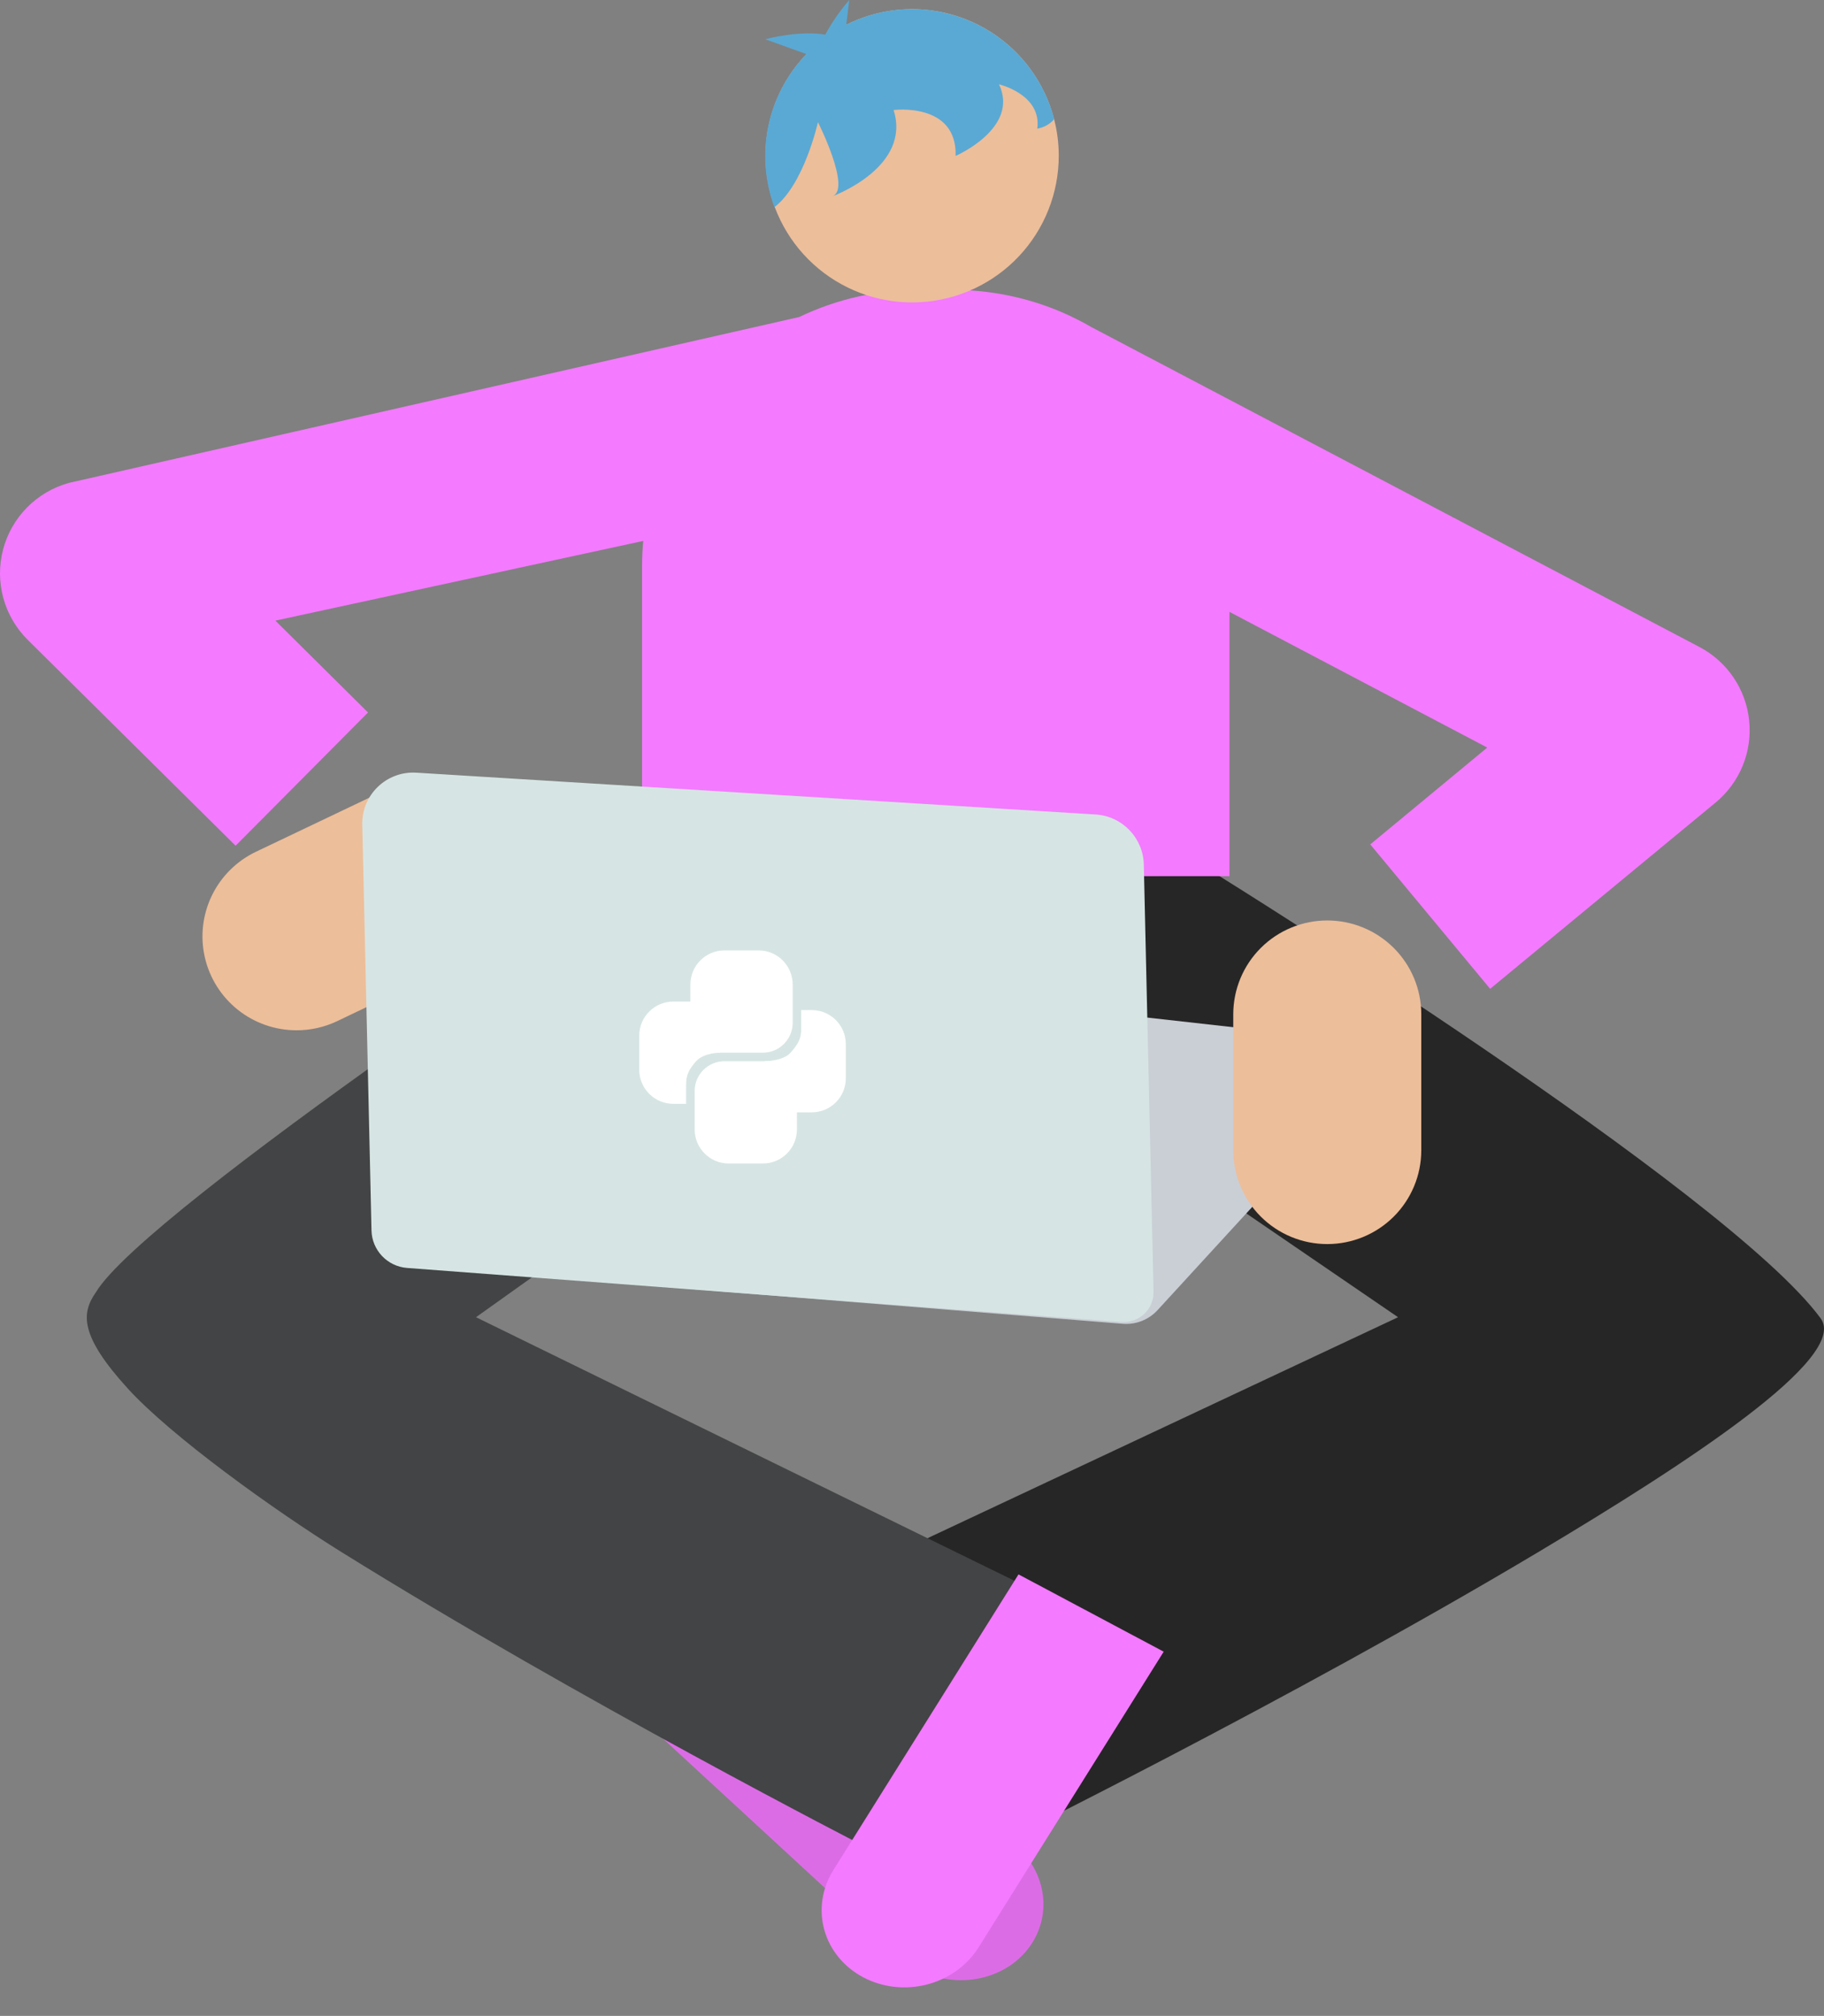 <svg width="428" height="473" viewBox="0 0 428 473" fill="none" xmlns="http://www.w3.org/2000/svg">
<rect x="0" y="0" width="428" height="473" fill="#808080" stroke="none"/>
<path d="M285.684 205.283C285.684 205.283 405.322 279.513 427.215 309.332C433.975 318.541 395.844 343.355 360.883 364.216C302.642 398.971 232.991 433.245 232.991 433.245L171.245 382.703L328.054 309.066L178.114 206.521L285.684 205.283Z" fill="#262626"/>
<path d="M210.912 458.985L148.699 401.619L176.515 375.971L238.727 433.336C240.619 435.081 242.133 437.14 243.182 439.396C244.23 441.653 244.794 444.062 244.84 446.486C244.886 448.911 244.414 451.303 243.45 453.527C242.487 455.751 241.051 457.762 239.224 459.447C235.535 462.847 230.479 464.708 225.17 464.621C219.861 464.534 214.732 462.507 210.912 458.985Z" fill="#DC6CE6"/>
<path d="M152.345 205.283C152.345 205.283 34 283.86 22.5 303.224C19.086 308.071 18.624 313.331 30 325.815C40.24 337.053 64.306 354.334 80.196 364.216C136.077 398.971 202.903 433.245 202.903 433.245L262.147 382.703L111.693 309.065L255.555 206.521L152.345 205.283Z" fill="#434445"/>
<path d="M195.545 438.796L238.992 369.406L273.059 387.542L229.611 456.931C226.944 461.192 222.591 464.323 217.51 465.637C212.43 466.95 207.038 466.337 202.52 463.933C198.002 461.528 194.728 457.528 193.42 452.814C192.112 448.1 192.877 443.057 195.545 438.796Z" fill="#F47AFF"/>
<g clip-path="url(#clip0_506_446)">
<path d="M69.579 241.742C64.575 241.743 59.719 240.046 55.809 236.931C51.898 233.816 49.165 229.466 48.057 224.597C46.95 219.727 47.534 214.627 49.713 210.132C51.892 205.637 55.538 202.014 60.052 199.859L88.875 186.115C91.495 184.822 94.345 184.062 97.261 183.877C100.177 183.693 103.101 184.088 105.863 185.041C108.624 185.993 111.169 187.484 113.348 189.426C115.528 191.368 117.299 193.723 118.559 196.354C119.819 198.985 120.543 201.84 120.688 204.752C120.833 207.664 120.397 210.577 119.405 213.319C118.413 216.062 116.885 218.581 114.91 220.73C112.934 222.878 110.551 224.614 107.897 225.835L79.074 239.617C76.107 241.023 72.863 241.749 69.579 241.742Z" fill="#EDBE9A"/>
<path d="M410.435 169.039C410.064 165.432 408.806 161.973 406.774 158.967C404.742 155.962 401.998 153.504 398.785 151.811L256.035 76.716C254.526 75.836 252.972 75.025 251.386 74.266C244.656 71.07 237.422 69.062 230.005 68.332C227.83 68.108 225.644 67.998 223.458 68H215.676C205.937 67.989 196.321 70.17 187.543 74.381L16.186 113.303C12.461 114.33 9.071 116.315 6.357 119.061C3.643 121.806 1.699 125.215 0.72 128.946C-0.259 132.677 -0.239 136.599 0.779 140.319C1.796 144.04 3.776 147.428 6.519 150.145L55.285 198.441L86.359 167.175L64.62 145.621L150.938 126.92C150.759 128.885 150.657 130.876 150.657 132.886V205.581H288.497V143.573L348.983 175.407L321.528 198.128L349.661 232.016L402.59 188.289C405.384 185.973 407.562 183.004 408.931 179.646C410.3 176.287 410.816 172.644 410.435 169.039Z" fill="#F47AFF"/>
</g>
<path d="M144.306 227.275C145.601 225.846 147.504 225.127 149.419 225.342L305.023 242.773C314.781 243.866 319.167 255.576 312.53 262.811L271.622 307.401C269.538 309.672 266.523 310.855 263.45 310.608L98.203 297.304C91.585 296.772 88.459 288.875 92.918 283.957L144.306 227.275Z" fill="#CACFD6"/>
<path d="M85.005 193.504C84.846 186.497 90.7 180.867 97.697 181.298L257.09 191.109C263.333 191.494 268.252 196.605 268.394 202.857L270.673 303.057C270.767 307.183 267.289 310.481 263.172 310.17L95.523 297.504C90.894 297.154 87.276 293.343 87.171 288.702L85.005 193.504Z" fill="#D6E5E3"/>
<path d="M162 231C162 226.582 165.582 223 170 223H178C182.418 223 186 226.582 186 231V240C186 243.866 182.866 247 179 247H162V231Z" fill="white"/>
<path d="M187 265C187 269.418 183.418 273 179 273H171C166.582 273 163 269.418 163 265V256C163 252.134 166.134 249 170 249H187V265Z" fill="white"/>
<path d="M150 243C150 238.582 153.582 235 158 235H169V247C169 247 165.127 247 163.348 249C161.568 251 160.985 252.356 161 254.5C161.015 256.644 161 259 161 259H158C153.582 259 150 255.418 150 251V243Z" fill="white"/>
<path d="M198.471 253C198.471 257.418 194.89 261 190.471 261H179.471V249C179.471 249 183.72 249 185.5 247C187.28 245 188.015 243.644 188 241.5C187.985 239.356 188 237 188 237H190.471C194.89 237 198.471 240.582 198.471 245V253Z" fill="white"/>
<path d="M311.443 291.905C305.592 291.905 299.981 289.586 295.845 285.458C291.708 281.329 289.384 275.73 289.384 269.892V237.988C289.384 232.15 291.708 226.551 295.845 222.422C299.981 218.294 305.592 215.975 311.443 215.975C317.293 215.975 322.904 218.294 327.041 222.422C331.178 226.551 333.502 232.15 333.502 237.988V269.892C333.502 275.73 331.178 281.329 327.041 285.458C322.904 289.586 317.293 291.905 311.443 291.905Z" fill="#EDBE9A"/>
<path d="M248.435 36.586C248.426 45.335 245.084 53.752 239.09 60.124C233.096 66.497 224.899 70.347 216.167 70.891C207.435 71.434 198.824 68.631 192.085 63.052C185.346 57.472 180.986 49.535 179.891 40.855C178.797 32.175 181.05 23.404 186.192 16.326C191.335 9.248 198.98 4.395 207.574 2.754C216.168 1.113 225.064 2.807 232.452 7.492C239.841 12.177 245.168 19.5 247.349 27.973C248.073 30.787 248.438 33.681 248.435 36.586V36.586Z" fill="#EDBE9A"/>
<path d="M213.99 2.14C208.635 2.141 203.355 3.394 198.572 5.802L199.281 0C197.112 2.495 195.222 5.221 193.646 8.127C187.442 7.067 179.551 9.207 179.551 9.207L189.212 12.683C184.702 17.356 181.606 23.208 180.278 29.565C178.951 35.922 179.448 42.524 181.71 48.611C188.681 43.32 191.933 28.663 191.933 28.663C191.933 28.663 199.799 44.247 195.358 46.042C195.863 45.857 213.888 39.116 209.683 25.82C209.683 25.82 224.59 23.903 224.232 36.586C224.232 36.586 239.285 30.081 234.423 19.788C234.423 19.788 244.467 22.133 243.4 30.19C244.937 29.926 246.338 29.144 247.368 27.973C245.455 20.576 241.138 14.025 235.096 9.35C229.054 4.674 221.63 2.138 213.99 2.14V2.14Z" fill="#5AA9D4"/>
<defs>
<clipPath id="clip0_506_446">
<rect width="410.566" height="220.709" fill="white" transform="translate(0 67)"/>
</clipPath>
</defs>
</svg>
